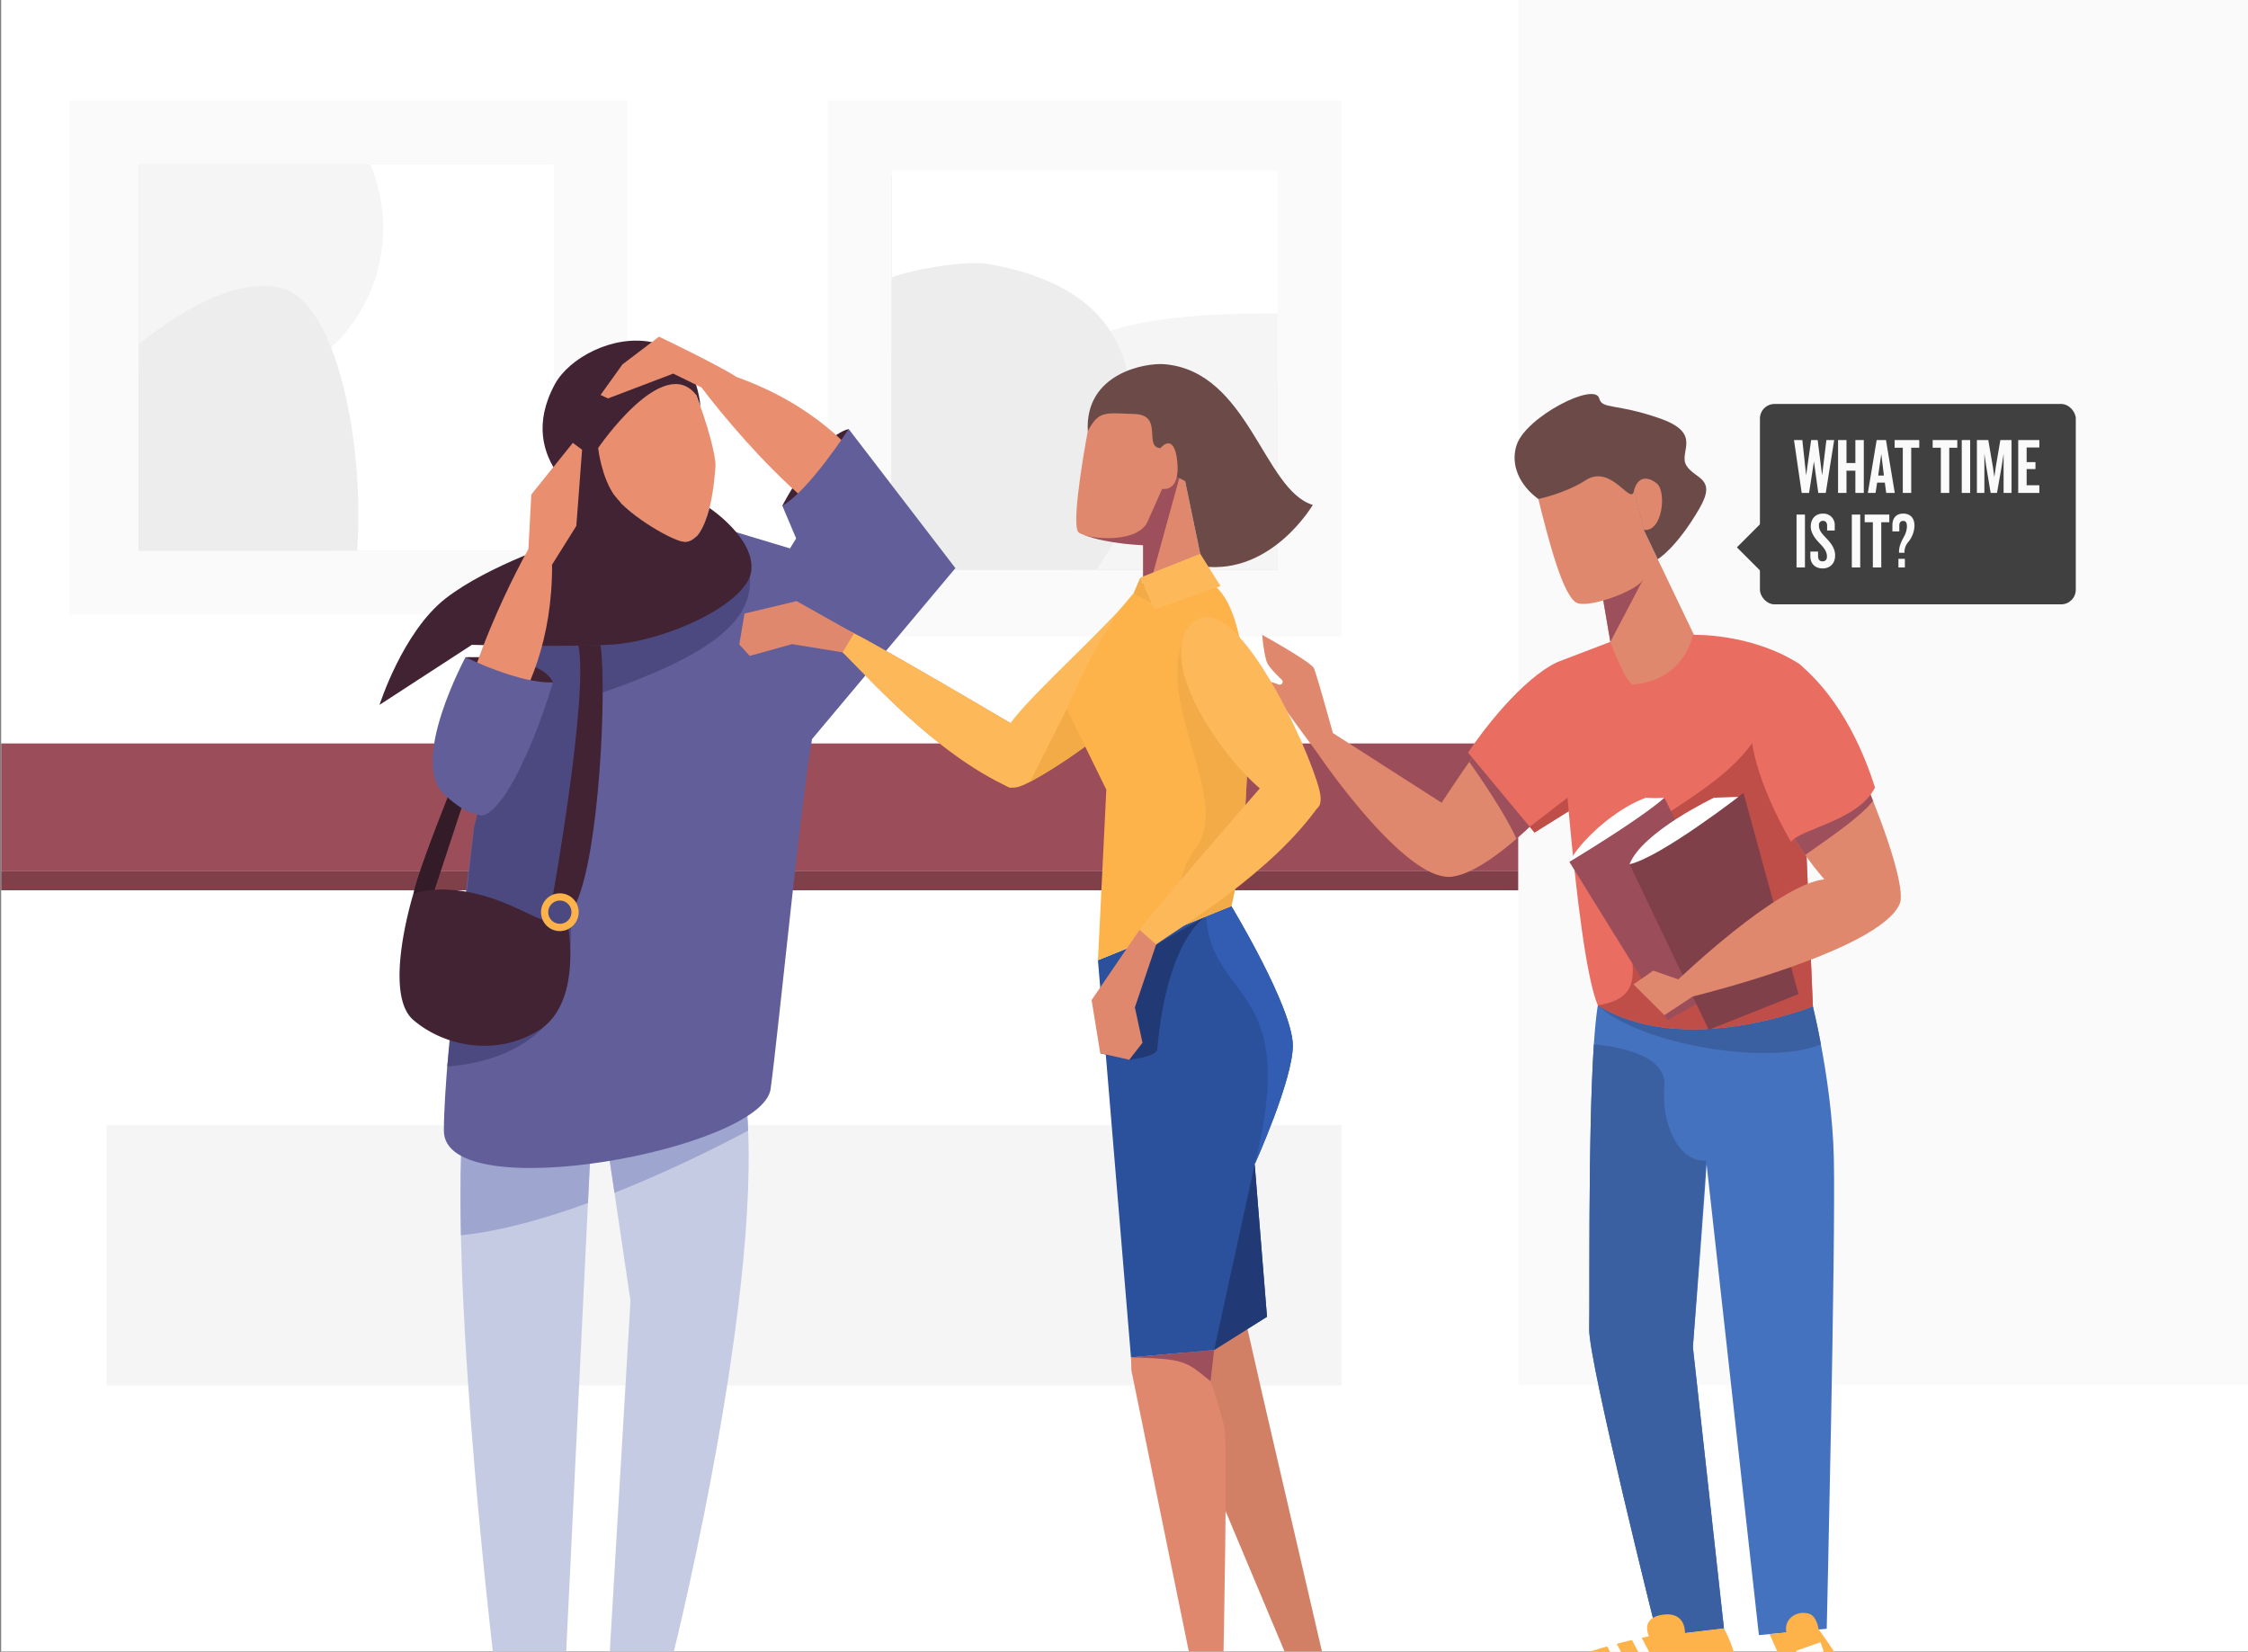 <svg xmlns="http://www.w3.org/2000/svg" xmlns:xlink="http://www.w3.org/1999/xlink" width="935" height="687" viewBox="0 0 935 687">
  <rect x="0" y="0" width="935" height="687" fill="#808080" stroke="none"/>
  <defs>
    <clipPath id="clip-path">
      <rect id="Rectangle_535" data-name="Rectangle 535" width="935" height="687" transform="translate(117 3868)" fill="#fff" stroke="#707070" stroke-width="1"/>
    </clipPath>
  </defs>
  <g id="Mask_Group_1" data-name="Mask Group 1" transform="translate(-117 -3868)" clip-path="url(#clip-path)">
    <g id="Group_393" data-name="Group 393">
      <rect id="Rectangle_278" data-name="Rectangle 278" width="935" height="686.803" transform="translate(117.487 3868.012)" fill="#fff"/>
      <rect id="Rectangle_279" data-name="Rectangle 279" width="631.065" height="53.167" transform="translate(117.487 4177.185)" fill="#9b4e5a"/>
      <rect id="Rectangle_280" data-name="Rectangle 280" width="631.065" height="7.9" transform="translate(117.487 4230.352)" fill="#80404a"/>
      <g id="Group_378" data-name="Group 378">
        <rect id="Rectangle_281" data-name="Rectangle 281" width="231.924" height="213.806" transform="translate(145.826 3909.772)" fill="#fafafa"/>
        <rect id="Rectangle_282" data-name="Rectangle 282" width="170.854" height="160.569" transform="translate(174.7 3936.391)" fill="#e6dada"/>
        <path id="Path_1032" data-name="Path 1032" d="M347.453,3936.391h-77.71c-21.674,35.148-38.467,85.577-38.467,108.733a67.693,67.693,0,0,0,24.079,51.836h92.1Z" fill="#fff"/>
        <path id="Path_1033" data-name="Path 1033" d="M174.7,4021.737a67.872,67.872,0,0,0,96.289-85.346H174.7Z" fill="#f5f5f5"/>
        <path id="Path_1034" data-name="Path 1034" d="M234.554,3987.972c-16.571-4.561-38.54,6.164-59.854,23.137v85.851h90.838C268.735,4053.588,257.3,3994.232,234.554,3987.972Z" fill="#ededed"/>
      </g>
      <g id="Group_379" data-name="Group 379">
        <rect id="Rectangle_283" data-name="Rectangle 283" width="222.865" height="213.806" transform="translate(461.243 4132.637) rotate(-90)" fill="#fafafa"/>
        <rect id="Rectangle_284" data-name="Rectangle 284" width="164.181" height="160.569" transform="translate(487.862 4104.891) rotate(-90)" fill="#e6dada"/>
        <path id="Path_1035" data-name="Path 1035" d="M487.862,3938.885h0v74.675c35.148,20.827,85.577,36.964,108.734,36.964a68.829,68.829,0,0,0,51.835-23.138v-88.5Z" fill="#fff"/>
        <path id="Path_1036" data-name="Path 1036" d="M539.443,4047.374c-3.876,16.1,6.165,37.035,23.137,57.517h85.851V3998.332C584.987,3998.332,549.427,4005.892,539.443,4047.374Z" fill="#f5f5f5"/>
        <path id="Path_1037" data-name="Path 1037" d="M573.209,4104.891c5.738-9.569,15.225-22,15.225-33.839,0-36.006,7.6-81.067-60.247-93.237-9.264-1.662-32.177,2.27-40.325,5.6v121.477Z" fill="#ededed"/>
      </g>
      <rect id="Rectangle_285" data-name="Rectangle 285" width="513.702" height="108.246" transform="translate(161.347 4335.899)" fill="#f5f5f5"/>
      <rect id="Rectangle_286" data-name="Rectangle 286" width="303.935" height="576.134" transform="translate(748.552 3868.012)" fill="#fafafa"/>
      <g id="Group_384" data-name="Group 384">
        <path id="Path_1038" data-name="Path 1038" d="M783.738,4117.1l7.826,45.781,35.48-19.435-26.4-55.071Z" fill="#e0886d"/>
        <path id="Path_1039" data-name="Path 1039" d="M783.738,4117.1l3.049,17.838,13.6-25.907-2.7-16.233Z" fill="#9d505b"/>
        <path id="Path_1040" data-name="Path 1040" d="M756.827,4075.522c3.965,15.9,10.437,41.834,16.529,43.4s23.734-5.133,26.692-9.355,2.176-14.659,2.176-14.659L794.8,4064.18l-20.36-5.709Z" fill="#e0886d"/>
        <path id="Path_1041" data-name="Path 1041" d="M806.491,4100.57s7.717-4.527,17.334-21.094c7.425-12.79-1.7-12.072-5.351-17.776s7.138-13.322-11.127-19.7-24.022-3.677-25.175-8.276c-1.777-7.089-30.293,7.564-34.3,19.157-2.853,8.248,1.141,16.982,8.957,22.637,0,0,11.338-2.377,19.633-7.774,10.933-7.112,19.12,11.33,20.193,4.1l3.992,16.525Z" fill="#6b4a48"/>
        <path id="Path_1042" data-name="Path 1042" d="M800.645,4088.374c7.95,1.035,9.6-16.075,5.423-19.358s-7.95-2.512-9.415,2.833Z" fill="#e0886d"/>
        <path id="Path_1043" data-name="Path 1043" d="M787.035,4136.391s-28.271,7.933-40.566,23.3-29.858,42.153-29.858,42.153l-45.227-28.98s-6.571-23.791-7.861-26.908c-1.08-2.61-21.558-13.928-21.558-13.928s.811,9.178,2.195,11.856c.884,1.709,3.459,4.406,5.94,6.785a1.206,1.206,0,0,1-1.268,2c-2.6-1-4.827-1.6-4.233-.439,2.9,5.7,19.76,28.1,19.76,28.1s36.884,54.886,56.643,52.252,53.021-42.7,53.021-42.7Z" fill="#e0886d"/>
        <path id="Path_1044" data-name="Path 1044" d="M747.706,4216.843c3.333-2.891,6.563-5.926,9.554-8.876,1.317-4.179,2.263-7.53,2.263-7.53l-16.32-15.12-12.945-3.589q-1.107,1.586-2.168,3.121C731.824,4190.126,743.266,4206.629,747.706,4216.843Z" fill="#9d505b"/>
        <path id="Path_1045" data-name="Path 1045" d="M782.335,4282.409c-5.348,20.428-3.995,125.152-4.342,138.325s28.378,127.777,28.378,127.777l27.663-3.294-12.918-116.959s10.318-127.811,8.782-139.13Z" fill="#4572bf"/>
        <path id="Path_1046" data-name="Path 1046" d="M821.115,4428.258l5.53-77.578h0c-12.282.837-18.763-17.162-17.385-30.483s-18.655-16.92-29.329-17.84c-2.485,37.447-1.658,107.742-1.938,118.377-.348,13.173,28.378,127.777,28.378,127.777l27.663-3.294Z" fill="#3a60a1"/>
        <path id="Path_1047" data-name="Path 1047" d="M829.9,4289.128l39.3-10s9.764,35.823,10.538,70.475c.8,35.855-2.953,195.772-2.953,195.772l-28.212,2.634L826.645,4350.68Z" fill="#4572bf"/>
        <path id="Path_1048" data-name="Path 1048" d="M874.361,4302.358c-2.6-13.824-5.164-23.232-5.164-23.232l-39.3,10-33.423-4.722-14.894,1.7C798.523,4302.2,852.28,4311.517,874.361,4302.358Z" fill="#3a60a1"/>
        <g id="Group_380" data-name="Group 380">
          <path id="Path_1049" data-name="Path 1049" d="M817.808,4547.149s.564-8.957-9.169-7.64-5.781,9-5.781,9-51.765,10.141-41.951,20.808c.864.939,69.414-1.269,75.661-4.781s-2.534-19.321-2.534-19.321Z" fill="#fdb349"/>
          <path id="Path_1050" data-name="Path 1050" d="M801.927,4561.71l3.537-1.869-5.741-10.894c-1.12.222-2.454.593-4.028.939Z" fill="#fff"/>
          <path id="Path_1051" data-name="Path 1051" d="M790.99,4563.138l3.537-1.869-5.189-9.823c-1.284.327-2.612.679-3.966,1.058Z" fill="#fff"/>
        </g>
        <g id="Group_381" data-name="Group 381">
          <path id="Path_1052" data-name="Path 1052" d="M873.456,4545.683c-1.284-6.589-4-6.9-6.668-6.9-3.694,0-7.894,3.239-6.774,8.153l-6.952.649s15.51,39.56,32.282,36.206C900.164,4580.83,873.456,4545.683,873.456,4545.683Z" fill="#fdb349"/>
          <rect id="Rectangle_287" data-name="Rectangle 287" width="10.788" height="4" transform="translate(864.006 4554.561) rotate(-19.479)" fill="#fff"/>
          <rect id="Rectangle_288" data-name="Rectangle 288" width="10.788" height="4.001" transform="translate(869.659 4564.687) rotate(-19.505)" fill="#fff"/>
        </g>
        <path id="Path_1053" data-name="Path 1053" d="M786.787,4134.938s6.622,18.01,9.623,17.739c21.487-1.939,24.7-20.648,24.7-20.648s23.713-.878,43.911,11.856l6,142.63s-53.607,21.8-89.449-.406c-9.7-22.792-16.807-142.762-16.807-142.762Z" fill="#e96d61"/>
        <path id="Path_1054" data-name="Path 1054" d="M871.029,4286.515l-3.045-72.331,3.045-1.973c-9.146-16.934-18.971-22.264-23.238-38.139-17.893,28.765-62.476,37.151-58.29,61.316,5.354,30.907,14.945,47.021-7.921,50.721C817.422,4308.317,871.029,4286.515,871.029,4286.515Z" fill="#bf4e48"/>
        <g id="Group_382" data-name="Group 382">
          <path id="Path_1055" data-name="Path 1055" d="M769.741,4226.434c4.963-9.372,19.44-22.184,31.842-26.675a58.48,58.48,0,0,0,7.677,0v12.206l-18.442,24.02Z" fill="#fff"/>
          <path id="Path_1056" data-name="Path 1056" d="M810.577,4292.3l-40.836-65.865s29.639-17.783,39.519-26.675l35.9,73.11Z" fill="#9b4e5a"/>
        </g>
        <g id="Group_383" data-name="Group 383">
          <path id="Path_1057" data-name="Path 1057" d="M794.77,4227.422c5.269-13.5,35.128-27.663,35.128-27.663l10.177-.351-28.839,33.266Z" fill="#fff"/>
          <path id="Path_1058" data-name="Path 1058" d="M794.77,4227.422l32.932,68.829,37.323-14.82-22.833-83.647S807.943,4224.459,794.77,4227.422Z" fill="#80404a"/>
        </g>
        <path id="Path_1059" data-name="Path 1059" d="M865.025,4143.885c13.612,10.1,46.764,88.789,42.153,99.894-8.174,19.689-86.1,38.63-86.1,38.63l-11.819,7.765-12.85-12.8,8.24-5.709,10.433,3.656s40.959-39.332,60.7-41.637c0,0-23.492-26.035-25.687-51.329S865.025,4143.885,865.025,4143.885Z" fill="#e0886d"/>
        <path id="Path_1060" data-name="Path 1060" d="M895.93,4200.759c-.456-1.13-1.3-3.224-1.848-4.552-.077-.187-.153-.373-.23-.559l-.036-.088-16.3.437-18.034,14.235a132.738,132.738,0,0,0,8.393,13.362c7.275-5.342,23.169-15.731,28.161-22.583Z" fill="#9d505b"/>
        <path id="Path_1061" data-name="Path 1061" d="M865.025,4143.885c18.991,15.7,28.058,39.752,31.835,51.593-6.731,13.786-30.914,17.191-34.909,22.614,0,0-12.372-20.308-15.927-39.293C842.083,4157.748,865.025,4143.885,865.025,4143.885Z" fill="#e96d61"/>
        <path id="Path_1062" data-name="Path 1062" d="M764.773,4143.347c-14.868,7.02-31.257,28.749-37.185,37.641l27.663,33.262,20.927-13.093S784.582,4155.1,764.773,4143.347Z" fill="#e96d61"/>
        <path id="Path_1063" data-name="Path 1063" d="M769.466,4205.357l-.5-5.6-15.727,12.076,2.008,2.415Z" fill="#bf4e48"/>
      </g>
      <g id="Group_385" data-name="Group 385">
        <rect id="Rectangle_289" data-name="Rectangle 289" width="131.373" height="83.34" rx="6.085" transform="translate(849 4036)" fill="#404040"/>
        <rect id="Rectangle_290" data-name="Rectangle 290" width="20.222" height="20.222" transform="translate(853.713 4081.336) rotate(45)" fill="#404040"/>
        <path id="Path_1847" data-name="Path 1847" d="M16.882-22H13.644L11.86-7.3,10.01-22H7.3L5.22-7.3,3.634-22H.165L3.37,0H6.442L8.457-13.082,10.274,0H13.38ZM29.2,0V-22H25.7v9.548H22V-22H18.5V0H22V-9.25h3.7V0ZM42.088,0,38.421-22H34.556L30.889,0h3.2l.661-4.295h3.2L38.52,0ZM37.562-7.235H35.184l1.288-8.986ZM52.264-18.8V-22H42.022v3.2h3.4V0h3.5V-18.8Zm15.824,0V-22H57.847v3.2h3.4V0h3.5V-18.8ZM73.44,0V-22h-3.5V0ZM90.652,0V-22H85.994L84.111-10.869l-.628,4.262-.595-4.262L80.972-22H76.248V0h3.105V-16.353l.661,4.625L81.963,0h2.643l2.048-11.728.694-4.625V0Zm11.563,0V-3.2H96.929V-9.911H100.6v-2.907H96.929V-18.9h5.286V-22H93.427V0ZM4.724,31V9h-3.5V31Zm12.554-5.022c0-2.775-1.586-4.989-3.733-7.2-2.048-2.18-3.006-3.238-3.006-5.385a1.632,1.632,0,0,1,1.718-1.784c1.123,0,1.685.826,1.685,2.048v1.982h3.171V13.656A4.684,4.684,0,0,0,12.257,8.6c-3.4,0-5.121,2.412-5.121,5.385,0,2.808,2.114,5.385,3.931,7.2,1.85,1.949,2.808,3.37,2.808,5.286,0,1.222-.595,1.982-1.85,1.982-1.222,0-1.85-.793-1.85-2.18V24.393h-3.2v1.949c0,3.105,1.982,5.055,5.154,5.055C15,31.4,17.278,29.48,17.278,25.978ZM27.718,31V9h-3.5V31ZM39.809,12.2V9H29.568v3.2h3.4V31h3.5V12.2Zm10.473,1.487c0-2.808-1.321-5.088-4.724-5.088-3.039,0-4.46,2.081-4.46,4.79V16h2.874V13.656c0-1.255.5-2.015,1.586-2.015s1.586.628,1.586,2.346a8.985,8.985,0,0,1-1.057,3.865c-1.718,3.171-2.246,4.559-2.246,7.037h2.28a6.418,6.418,0,0,1,1.421-4.295A11.236,11.236,0,0,0,50.281,13.689ZM46.284,31V27.4H43.608V31Z" transform="translate(863 4073)" fill="#fafafa"/>
      </g>
      <g id="Group_389" data-name="Group 389">
        <path id="Path_1064" data-name="Path 1064" d="M425.583,4314.255c13.92,71.04-28.306,240.56-28.306,240.56H370.624l8.614-145.863-11.561-77.9" fill="#c6cbe4"/>
        <path id="Path_1065" data-name="Path 1065" d="M310.982,4321.352c-9.359,61.063,11,233.463,11,233.463H352.5l10.408-214.56L352.5,4335.5S312.643,4310.514,310.982,4321.352Z" fill="#c6cbe4"/>
        <g id="Group_386" data-name="Group 386">
          <path id="Path_1066" data-name="Path 1066" d="M352.5,4335.5l10.408,4.758-1.36,28.046c-17.738,6.464-36.377,11.775-52.834,13.422-.524-24-.009-45.491,2.272-60.371C312.643,4310.514,352.5,4335.5,352.5,4335.5Z" fill="#9ea5cf"/>
          <path id="Path_1067" data-name="Path 1067" d="M425.583,4314.255a161.3,161.3,0,0,1,2.586,23.941,565.357,565.357,0,0,1-55.588,25.9l-4.9-33.041Z" fill="#9ea5cf"/>
        </g>
        <path id="Path_1068" data-name="Path 1068" d="M406.56,4032.264c-9.128,1.715-24.709,28.66-34.017,50.151-1.329,3.07-8.1.12-8.64-3.84,0,0-33.84-18.24-16.08-50.856,5.826-10.7,23.906-20.676,40.278-17.436s19.5,19.632,20.286,26.9" fill="#422333"/>
        <path id="Path_1069" data-name="Path 1069" d="M469.983,4046.415c-12.96,3.406-27.6,31.92-27.6,31.92l20.88,2.88Z" fill="#422333"/>
        <path id="Path_1070" data-name="Path 1070" d="M423.423,4024.815c-8.16-5.28-32.332-16.8-32.332-16.8l-15.188,11.52-9.12,12.72,3.12,1.44,27.12-10.32,11.76,5.76s50.88,68.71,86.88,69.395C495.663,4098.53,485.823,4047.135,423.423,4024.815Z" fill="#e98f70"/>
        <path id="Path_1071" data-name="Path 1071" d="M288.893,4239.855c2.53-12.96,26.77-71.04,26.77-71.04l4.08,2.5-23.76,72.157Z" fill="#331b27"/>
        <path id="Path_1072" data-name="Path 1072" d="M469.983,4046.415s-16.32,25.44-27.6,31.92l5.76,13.585-26.64,42.833,33.3,40.549,59.576-71.021Z" fill="#625e99"/>
        <path id="Path_1073" data-name="Path 1073" d="M445.561,4096.072l-27.282-8.224-77.416,22.508-26.64,101.459s-12.6,94.04-12.6,126.44,132.457,7.817,135.9-17.383,14.225-137.037,18.545-151.925S445.561,4096.072,445.561,4096.072Z" fill="#625e99"/>
        <path id="Path_1074" data-name="Path 1074" d="M347.39,4237.935c-1.945.526-18.291-76.234-20.123-75.795l13.6-51.784,66.5-19.334,18.859,2.433c5.338,20.837,10.429,39.426-62.033,63.729-5.363,1.8,1.16,43.126-5.085,44.991C353.036,4203.987,354.348,4236.055,347.39,4237.935Z" fill="#4c4981"/>
        <path id="Path_1075" data-name="Path 1075" d="M406.56,4032.264c4.679,12.031,8.355,25.734,8.021,29.744s-1.838,29.911-12.2,31.415c-5.091.739-23.895-11.363-29.576-19.05s-7.018-20.052-7.018-20.052S392.858,4014.552,406.56,4032.264Z" fill="#e98f70"/>
        <path id="Path_1076" data-name="Path 1076" d="M302.223,4116.975c17.76-13.92,49.988-24.351,49.988-24.351l3.645-25.437,13.235,6.925c.7,1.356,2.828-.939,3.715.261,6.12,8.28,25.072,19.45,29.576,19.05,4.361-.388,7.483-5.767,9.706-14.157.048.036,19.253,12.77,17.335,26.429-1.92,13.68-36.48,29.52-59.52,30.48s-56.64,0-56.64,0l-38.4,24.96S284.463,4130.9,302.223,4116.975Z" fill="#422333"/>
        <g id="Group_387" data-name="Group 387">
          <path id="Path_1077" data-name="Path 1077" d="M347.017,4151.775c-5.522-11.8-36.394-10.44-36.394-10.44l2.88,26.908,21.182-2.068Z" fill="#422333"/>
          <path id="Path_1078" data-name="Path 1078" d="M355.263,4052.175l-17.28,21.48-1.2,22.68s-33.36,58.8-29.76,94.8c0,0,39.84-25.68,39.6-88.32l10.08-16.08,2.4-31.68Z" fill="#e98f70"/>
          <path id="Path_1079" data-name="Path 1079" d="M347.017,4151.775c-13.714.72-36.394-10.44-36.394-10.44s-23.4,43.2-9,56.88c3.89,3.7,11.752,10.175,16.44,7.928C330.733,4200.071,341.26,4170.169,347.017,4151.775Z" fill="#625e99"/>
        </g>
        <path id="Path_1080" data-name="Path 1080" d="M315.594,4206.6c3.184,2.413,10.7-3.279,19.89-23.778l19.21,63.637s-.1,28.5-2.842,35.309c-11.729,29.065-48.822,29.693-48.822,29.693l11.193-99.642Z" fill="#4c4981"/>
        <g id="Group_388" data-name="Group 388">
          <path id="Path_1081" data-name="Path 1081" d="M353.439,4254.316a7.515,7.515,0,0,1-10.713-3.751c-7.66-3.011-15.071-7.712-27.063-10.71-17.28-4.32-26.77,0-26.77,0s-12.85,41.28,0,52.32,34.45,15.36,52.21,4.32S353.439,4254.316,353.439,4254.316Z" fill="#422333"/>
          <path id="Path_1082" data-name="Path 1082" d="M366.783,4136.29c2.64,19.085-.522,86.325-10.122,107.18l-9.644-3.409s14.938-83.5,10.512-103.771Z" fill="#422333"/>
          <path id="Path_1083" data-name="Path 1083" d="M349.863,4242.524a4.831,4.831,0,1,1-4.831,4.831,4.836,4.836,0,0,1,4.831-4.831m0-3a7.831,7.831,0,1,0,7.831,7.831,7.831,7.831,0,0,0-7.831-7.831Z" fill="#fdb349"/>
        </g>
      </g>
      <g id="Group_392" data-name="Group 392">
        <path id="Path_1084" data-name="Path 1084" d="M565.267,4088.955c9.6,3.7,27.189,5.8,27.189,5.8v26.692l27.614-4.6-11.348-54.472Z" fill="#e0886d"/>
        <path id="Path_1085" data-name="Path 1085" d="M568.147,4090.578c9.6,3.7,24.309,4.18,24.309,4.18v26.692l16.266-59.075Z" fill="#9d505b"/>
        <path id="Path_1086" data-name="Path 1086" d="M569.445,4047.3c-1.3-24.054,23.948-28.533,32-27.827,34.92,3.06,41.122,52.373,61.577,58.509,0,0-17.045,29.148-45.724,25.568l-7.392-35.486Z" fill="#6b4a48"/>
        <path id="Path_1087" data-name="Path 1087" d="M569.445,4047.3s-6.878,36.073-4.178,41.653c1.451,3,23.707,5.8,28.794-3.491l6.306-14.149s7.619,1.62,6.3-11.34c-1.3-12.759-7.02-5.58-7.02-5.58-7.159-.511,1.473-13.836-10.8-14.22S574.047,4038.609,569.445,4047.3Z" fill="#e0886d"/>
        <path id="Path_1088" data-name="Path 1088" d="M621.987,4426.365l9.035-4.413,4.605-2.249,6.44,28.352,24.767,106.76H651.274l-24.659-58.685-18.147-68.115Z" fill="#d17f65"/>
        <path id="Path_1089" data-name="Path 1089" d="M587.4,4432.5l.181,5.45,23.876,116.864H625.9s1.637-82.3.567-91.64c-.614-5.365-5.95-20.739-5.95-20.739l1.47-13" fill="#e0886d"/>
        <path id="Path_1090" data-name="Path 1090" d="M620.517,4442.436l1.47-13L587.4,4432.5C609.841,4433.169,610.047,4433.942,620.517,4442.436Z" fill="#9d505b"/>
        <path id="Path_1091" data-name="Path 1091" d="M573.664,4267.332,587.4,4432.5l34.584-3.068h0l21.989-13.807-5.114-63.408s15.968-35.382,15.852-49.511c-.13-15.817-25.568-57.874-25.568-57.874" fill="#2c519c"/>
        <path id="Path_1092" data-name="Path 1092" d="M638.862,4352.218s15.968-35.382,15.852-49.511c-.13-15.817-25.568-57.874-25.568-57.874l-10.595,4.3C621.31,4285.335,657.907,4277.055,638.862,4352.218Z" fill="#325db3"/>
        <path id="Path_1093" data-name="Path 1093" d="M574.627,4306.035l12.06,2.7s11.355-1.23,11.635-4.32c4.243-46.835,20.229-55.286,20.229-55.286l-20.677,11.665Z" fill="#213974"/>
        <path id="Path_1094" data-name="Path 1094" d="M638.862,4352.218l-16.875,77.215,21.988-13.807Z" fill="#213974"/>
        <g id="Group_390" data-name="Group 390">
          <path id="Path_1095" data-name="Path 1095" d="M537.155,4195.584c-31.593-14.19-61.008-48.046-69.678-56.283s-10.883-15.762,4.724-7.9,89.516,51.731,89.516,51.731Z" fill="#e0886d"/>
          <path id="Path_1096" data-name="Path 1096" d="M534.847,4172.655c4.187-9.474,33.3-35.026,49.505-52.953,10.934-12.1,8.069,3.282,17.449,10.1,19.074,13.872-42.484,57.223-58.957,64.593S534.847,4172.655,534.847,4172.655Z" fill="#fdb959"/>
          <path id="Path_1097" data-name="Path 1097" d="M537.155,4195.584c-31.593-14.19-61.008-48.046-69.678-56.283s-10.883-15.762,4.724-7.9,89.516,51.731,89.516,51.731Z" fill="#fdb959"/>
          <path id="Path_1098" data-name="Path 1098" d="M472.2,4131.4l-23.886-13.412-21.661,5.183-2.168,12.844,4.335,4.769,17.612-4.9,21.044,3.419" fill="#e0886d"/>
        </g>
        <path id="Path_1099" data-name="Path 1099" d="M560.688,4162.838l-15.255,30.3a207.45,207.45,0,0,0,26.122-17.074Z" fill="#f2ab46"/>
        <path id="Path_1100" data-name="Path 1100" d="M591.689,4111.734c-15.085,12.784-31,51.1-31,51.1l16.459,33.578-3.483,70.917,55.482-22.5,3.58-16.364s13.341-108.482-14.2-119.036Z" fill="#fdb349"/>
        <path id="Path_1101" data-name="Path 1101" d="M632.988,4135.508l-.475-2.321c-.02-.09-.039-.182-.058-.273L613.071,4127c-20.9,28.4,17.716,71.868,1.118,93.939-9.415,12.52-6.96,28.668-7.522,33.015l22.479-9.116,3.58-16.364S639.809,4170.846,632.988,4135.508Z" fill="#f2ab46"/>
        <g id="Group_391" data-name="Group 391">
          <path id="Path_1102" data-name="Path 1102" d="M645.095,4199.083c-16.823-11.5-49.147-55.868-32.024-72.088s48.5,52.221,52.738,69.763S645.095,4199.083,645.095,4199.083Z" fill="#fdb959"/>
          <path id="Path_1103" data-name="Path 1103" d="M665.936,4202.568c-19.722,28.469-58.381,51.206-68.062,58.226s-17.485,7.821-6.909-6.088,67.21-78.563,67.21-78.563Z" fill="#fdb959"/>
          <path id="Path_1104" data-name="Path 1104" d="M590.965,4254.706,571.027,4283.9l3.6,22.14,12.06,2.7,5.505-7.081-3.166-14.7,8.846-26.162" fill="#e0886d"/>
        </g>
        <path id="Path_1105" data-name="Path 1105" d="M591.277,4108.215l24.933-9.894,8.457,13.413-27.54,9.716Z" fill="#fdb959"/>
        <path id="Path_1106" data-name="Path 1106" d="M591.277,4108.215l-2.843,6.643,7.469,3.821Z" fill="#f2ab46"/>
      </g>
    </g>
  </g>
</svg>
